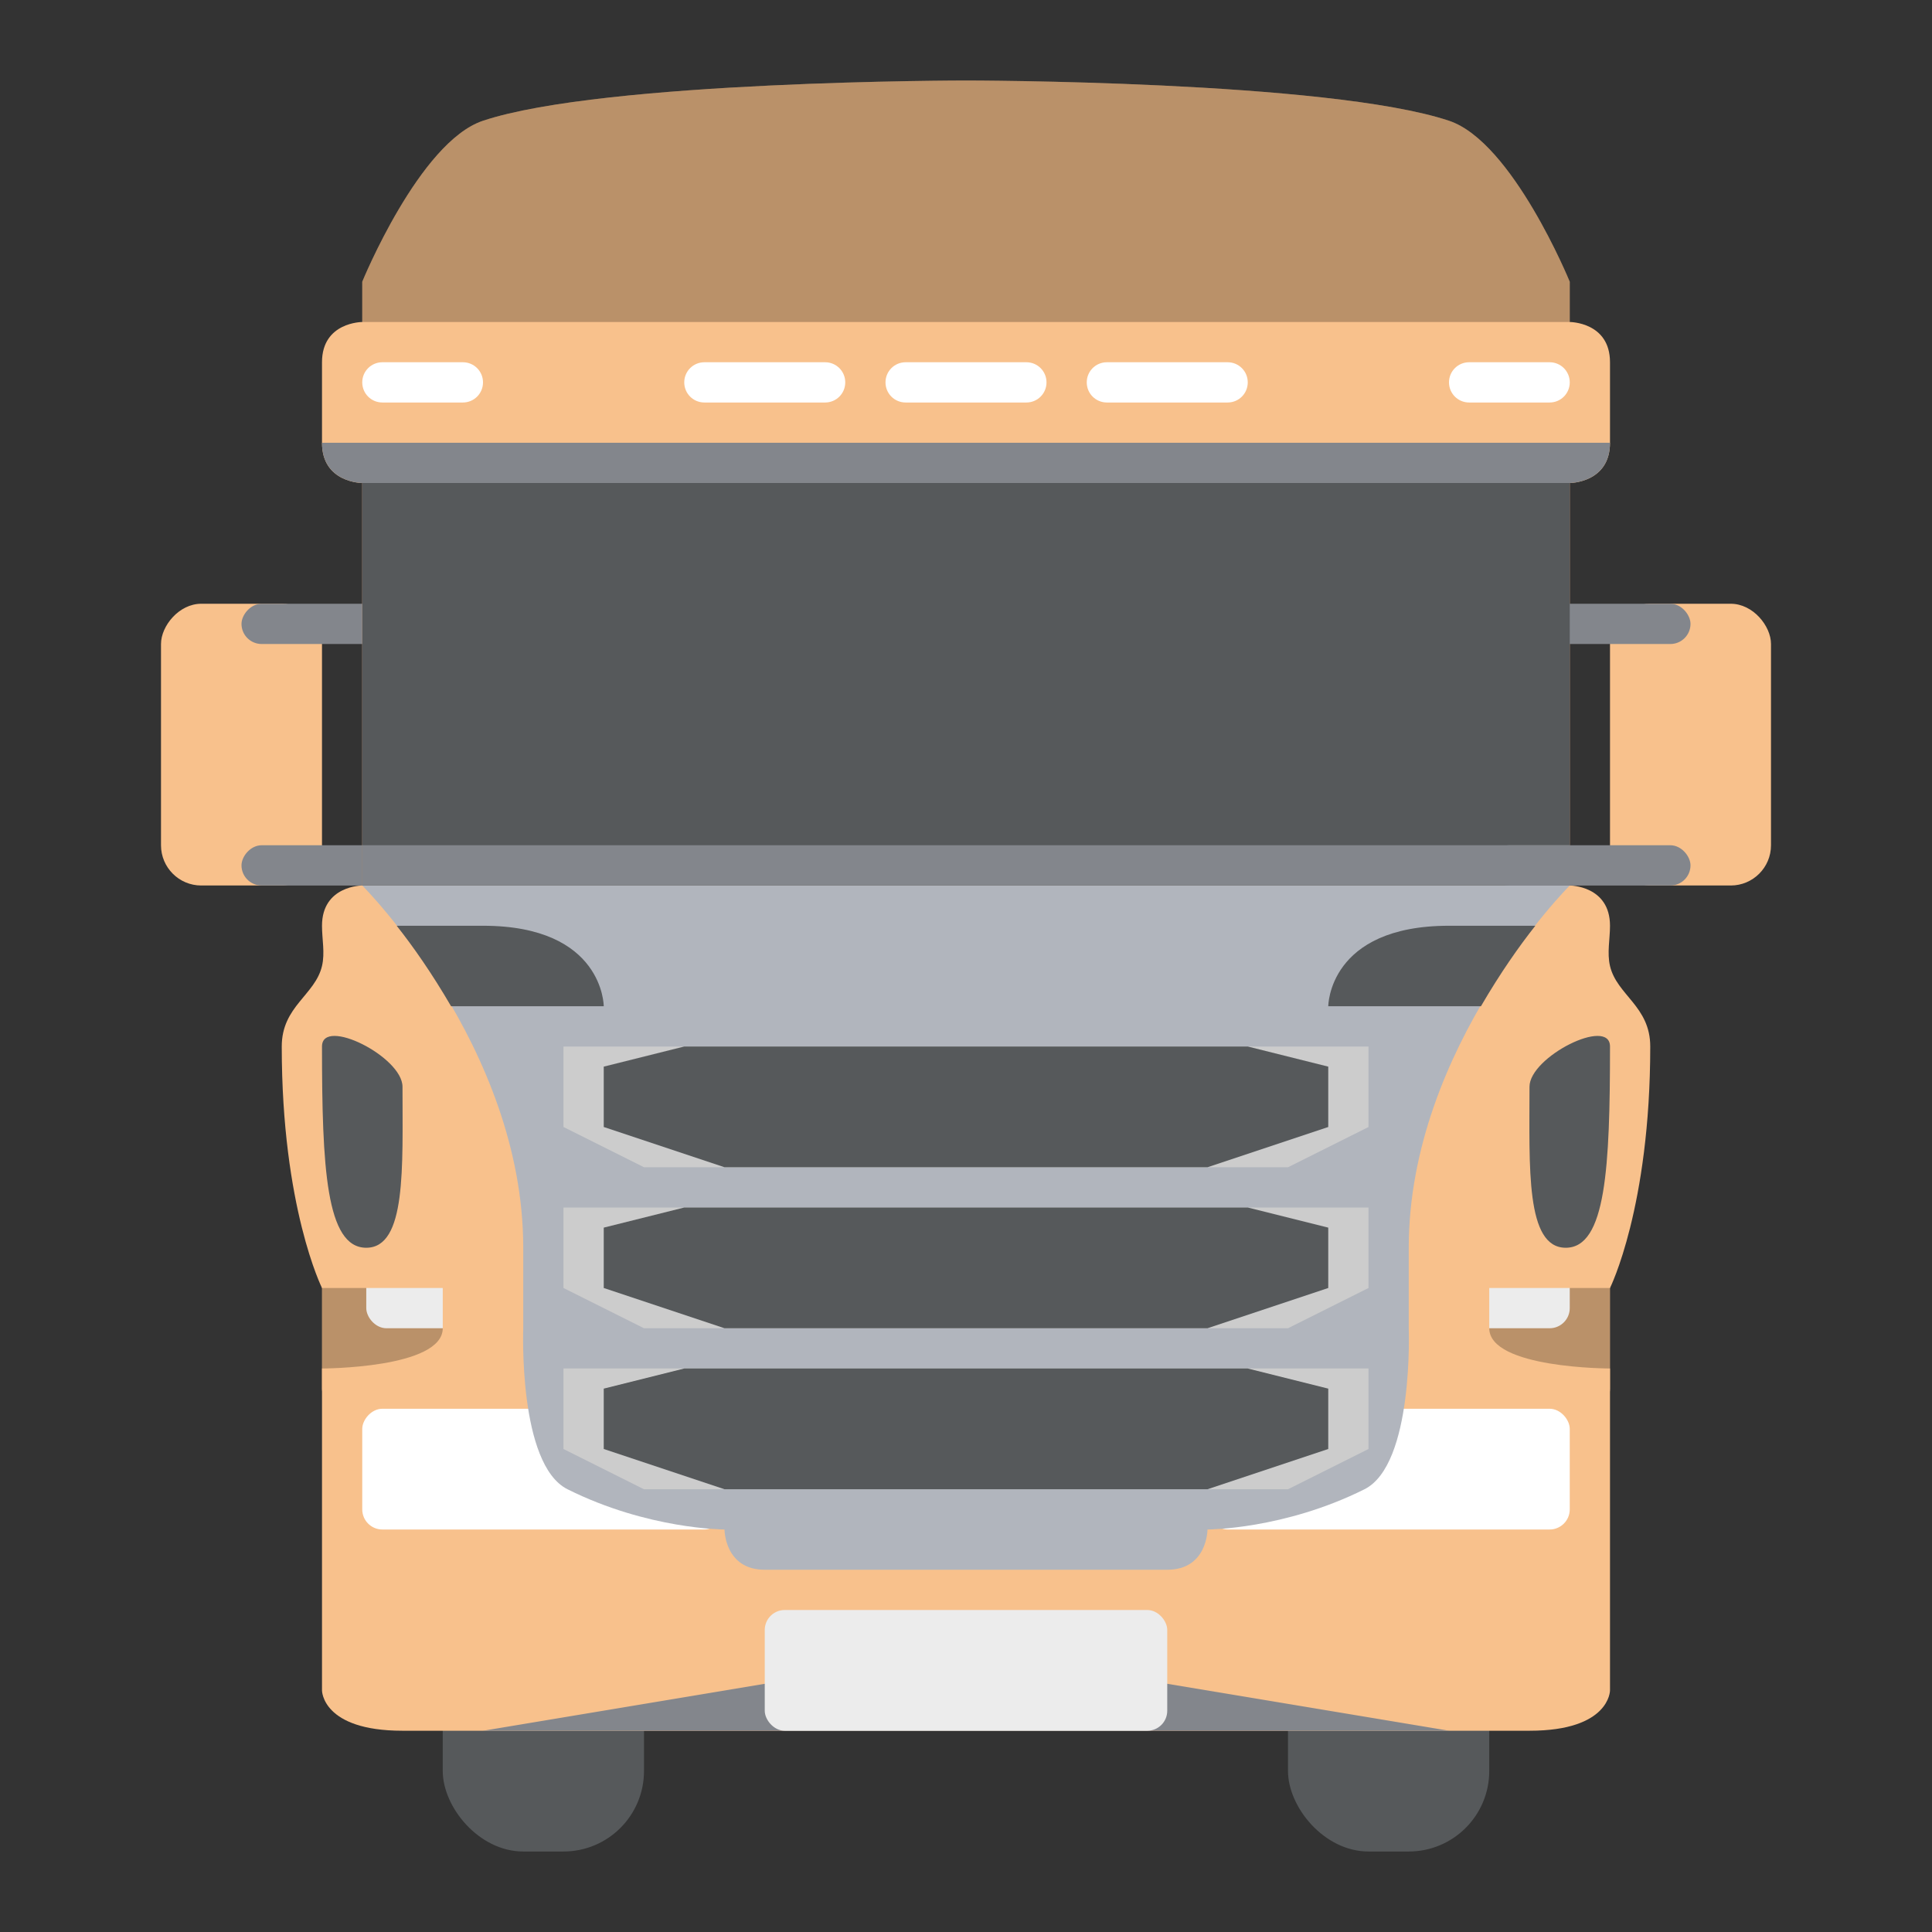 <svg width="192" height="192" version="1.1" viewBox="0 0 192 192" xmlns="http://www.w3.org/2000/svg">
 <rect x="0" y="0" width="192" height="192" fill="#333333" stroke="none"/>
 <style type="text/css">.st0{fill:#FFFFFF;}</style>
 <style type="text/css">.st0{fill:#FFFFFF;}</style>
 <rect x="32" y="124" width="128" height="16" ry="2" style="fill:#f8c18c;paint-order:stroke fill markers;stroke-width:4"/>
 <rect x="32" y="124" width="128" height="16" ry="2" style="opacity:.25;paint-order:stroke fill markers;stroke-width:4"/>
 <rect x="36.4" y="124" width="119.6" height="8" ry="2" style="fill:#ececec;paint-order:stroke fill markers;stroke-width:4"/>
 <rect x="44" y="148" width="20" height="36" ry="8" style="fill:#56595b;paint-order:stroke fill markers;stroke-width:4"/>
 <rect x="128" y="148" width="20" height="36" ry="8" style="fill:#56595b;paint-order:stroke fill markers;stroke-width:4"/>
 <rect transform="scale(-1,1)" x="-32" y="60" width="16" height="28" ry="4" style="fill:#f8c18c;paint-order:stroke fill markers;stroke-width:4"/>
 <rect transform="scale(-1,1)" x="-44" y="60" width="20" height="4" ry="2" style="fill:#83868c;paint-order:stroke fill markers;stroke-width:4"/>
 <rect transform="scale(-1,1)" x="-44" y="84" width="20" height="4" ry="2" style="fill:#83868c;paint-order:stroke fill markers;stroke-width:4"/>
 <path d="m96 8s-36 0-48 4c-6.325 2.108-12 16-12 16v4s-4 0-4 4v8c0 4 4 4 4 4v40s-4 0-4 4c0 1.333 0.306 2.702 0 4-0.685 2.902-4 4-4 8 0 16 4 24 4 24h12v4c0 4-12 4-12 4v32s0 4 8 4h112c8 0 8-4 8-4v-32s-12 0-12-4v-4h12s4-8 4-24c0-4-3.315-5.098-4-8-0.306-1.298 0-2.667 0-4 0-4-4-4-4-4v-40s4 0 4-4v-8c0-4-4-4-4-4v-4s-5.675-13.892-12-16c-12-4-48-4-48-4z" style="fill:#f8c18c;stroke-width:4"/>
 <rect transform="scale(-1,1)" x="-72" y="140" width="36" height="12" ry="2" style="fill:#fff;paint-order:stroke fill markers;stroke-width:4"/>
 <rect x="120" y="140" width="36" height="12" ry="2" style="fill:#fff;paint-order:stroke fill markers;stroke-width:4"/>
 <path d="m36 88s16 16 16 36v8s-0.519 13.541 4.398 16c8 4 15.602 4 15.602 4s0 4 4 4h40c4 0 4-4 4-4s7.602 0 15.602-4c4.917-2.459 4.398-16 4.398-16v-8c0-20 16-36 16-36h-60z" style="fill:#b1b5bd;stroke-width:4"/>
 <path d="m56 104v8l8 4h64l8-4v-8h-40zm0 16v8l8 4h64l8-4v-8h-40zm0 16v8l8 4h64l8-4v-8h-40z" style="fill:#ccc;stroke-width:4"/>
 <path d="m68 104-8 2v6l12 4h48l12-4v-6l-8-2h-28zm0 16-8 2v6l12 4h48l12-4v-6l-8-2h-28zm0 16-8 2v6l12 4h48l12-4v-6l-8-2h-28z" style="fill:#56595b;stroke-width:4"/>
 <path d="m39.422 92c1.599 2.017 3.493 4.71 5.406 8h15.172s0-8-12-8zm104.58 0c-12 0-12 8-12 8h15.172c1.913-3.29 3.807-5.983 5.406-8z" style="fill:#56595b;stroke-width:4"/>
 <rect x="160" y="60" width="16" height="28" ry="4" style="fill:#f8c18c;paint-order:stroke fill markers;stroke-width:4"/>
 <rect x="148" y="60" width="20" height="4" ry="2" style="fill:#83868c;paint-order:stroke fill markers;stroke-width:4"/>
 <path d="m36 48v40h120v-40h-60z" style="fill:#56595b;paint-order:stroke fill markers;stroke-width:4"/>
 <path d="m32 44c0 4 4 4 4 4h120s4 0 4-4h-64zm4 40v4h120v-4h-60z" style="fill:#83868c;paint-order:stroke fill markers;stroke-width:4"/>
 <path d="m38 36c-1.108 0-2 0.892-2 2s0.892 2 2 2h8c1.108 0 2-0.892 2-2s-0.892-2-2-2zm32 0c-1.108 0-2 0.892-2 2s0.892 2 2 2h12c1.108 0 2-0.892 2-2s-0.892-2-2-2zm20 0c-1.108 0-2 0.892-2 2s0.892 2 2 2h12c1.108 0 2-0.892 2-2s-0.892-2-2-2zm20 0c-1.108 0-2 0.892-2 2s0.892 2 2 2h12c1.108 0 2-0.892 2-2s-0.892-2-2-2zm36 0c-1.108 0-2 0.892-2 2s0.892 2 2 2h8c1.108 0 2-0.892 2-2s-0.892-2-2-2z" style="fill:#fff;paint-order:stroke fill markers;stroke-width:4"/>
 <path d="m36.4 124c4 0 3.6-8 3.6-16 0-2.981-8-6.981-8-4 0 12 0.4 20 4.4 20z" style="fill:#56595b;stroke-width:4"/>
 <rect x="148" y="84" width="20" height="4" ry="2" style="fill:#83868c;paint-order:stroke fill markers;stroke-width:4"/>
 <path d="m48 172h96l-48-8z" style="fill:#83868c;stroke-width:4"/>
 <rect x="76" y="160" width="40" height="12" ry="1.986" style="fill:#ececec;paint-order:stroke fill markers;stroke-width:4"/>
 <path d="m155.6 124c-4 0-3.6-8-3.6-16 0-2.981 8-6.981 8-4 0 12-0.4 20-4.4 20z" style="fill:#56595b;stroke-width:4"/>
 <path d="m96 8s-36 0-48 4c-6.325 2.108-12 16-12 16v4h120v-4s-5.675-13.892-12-16c-12-4-48-4-48-4z" style="opacity:.25;paint-order:stroke fill markers;stroke-width:4"/>
</svg>
